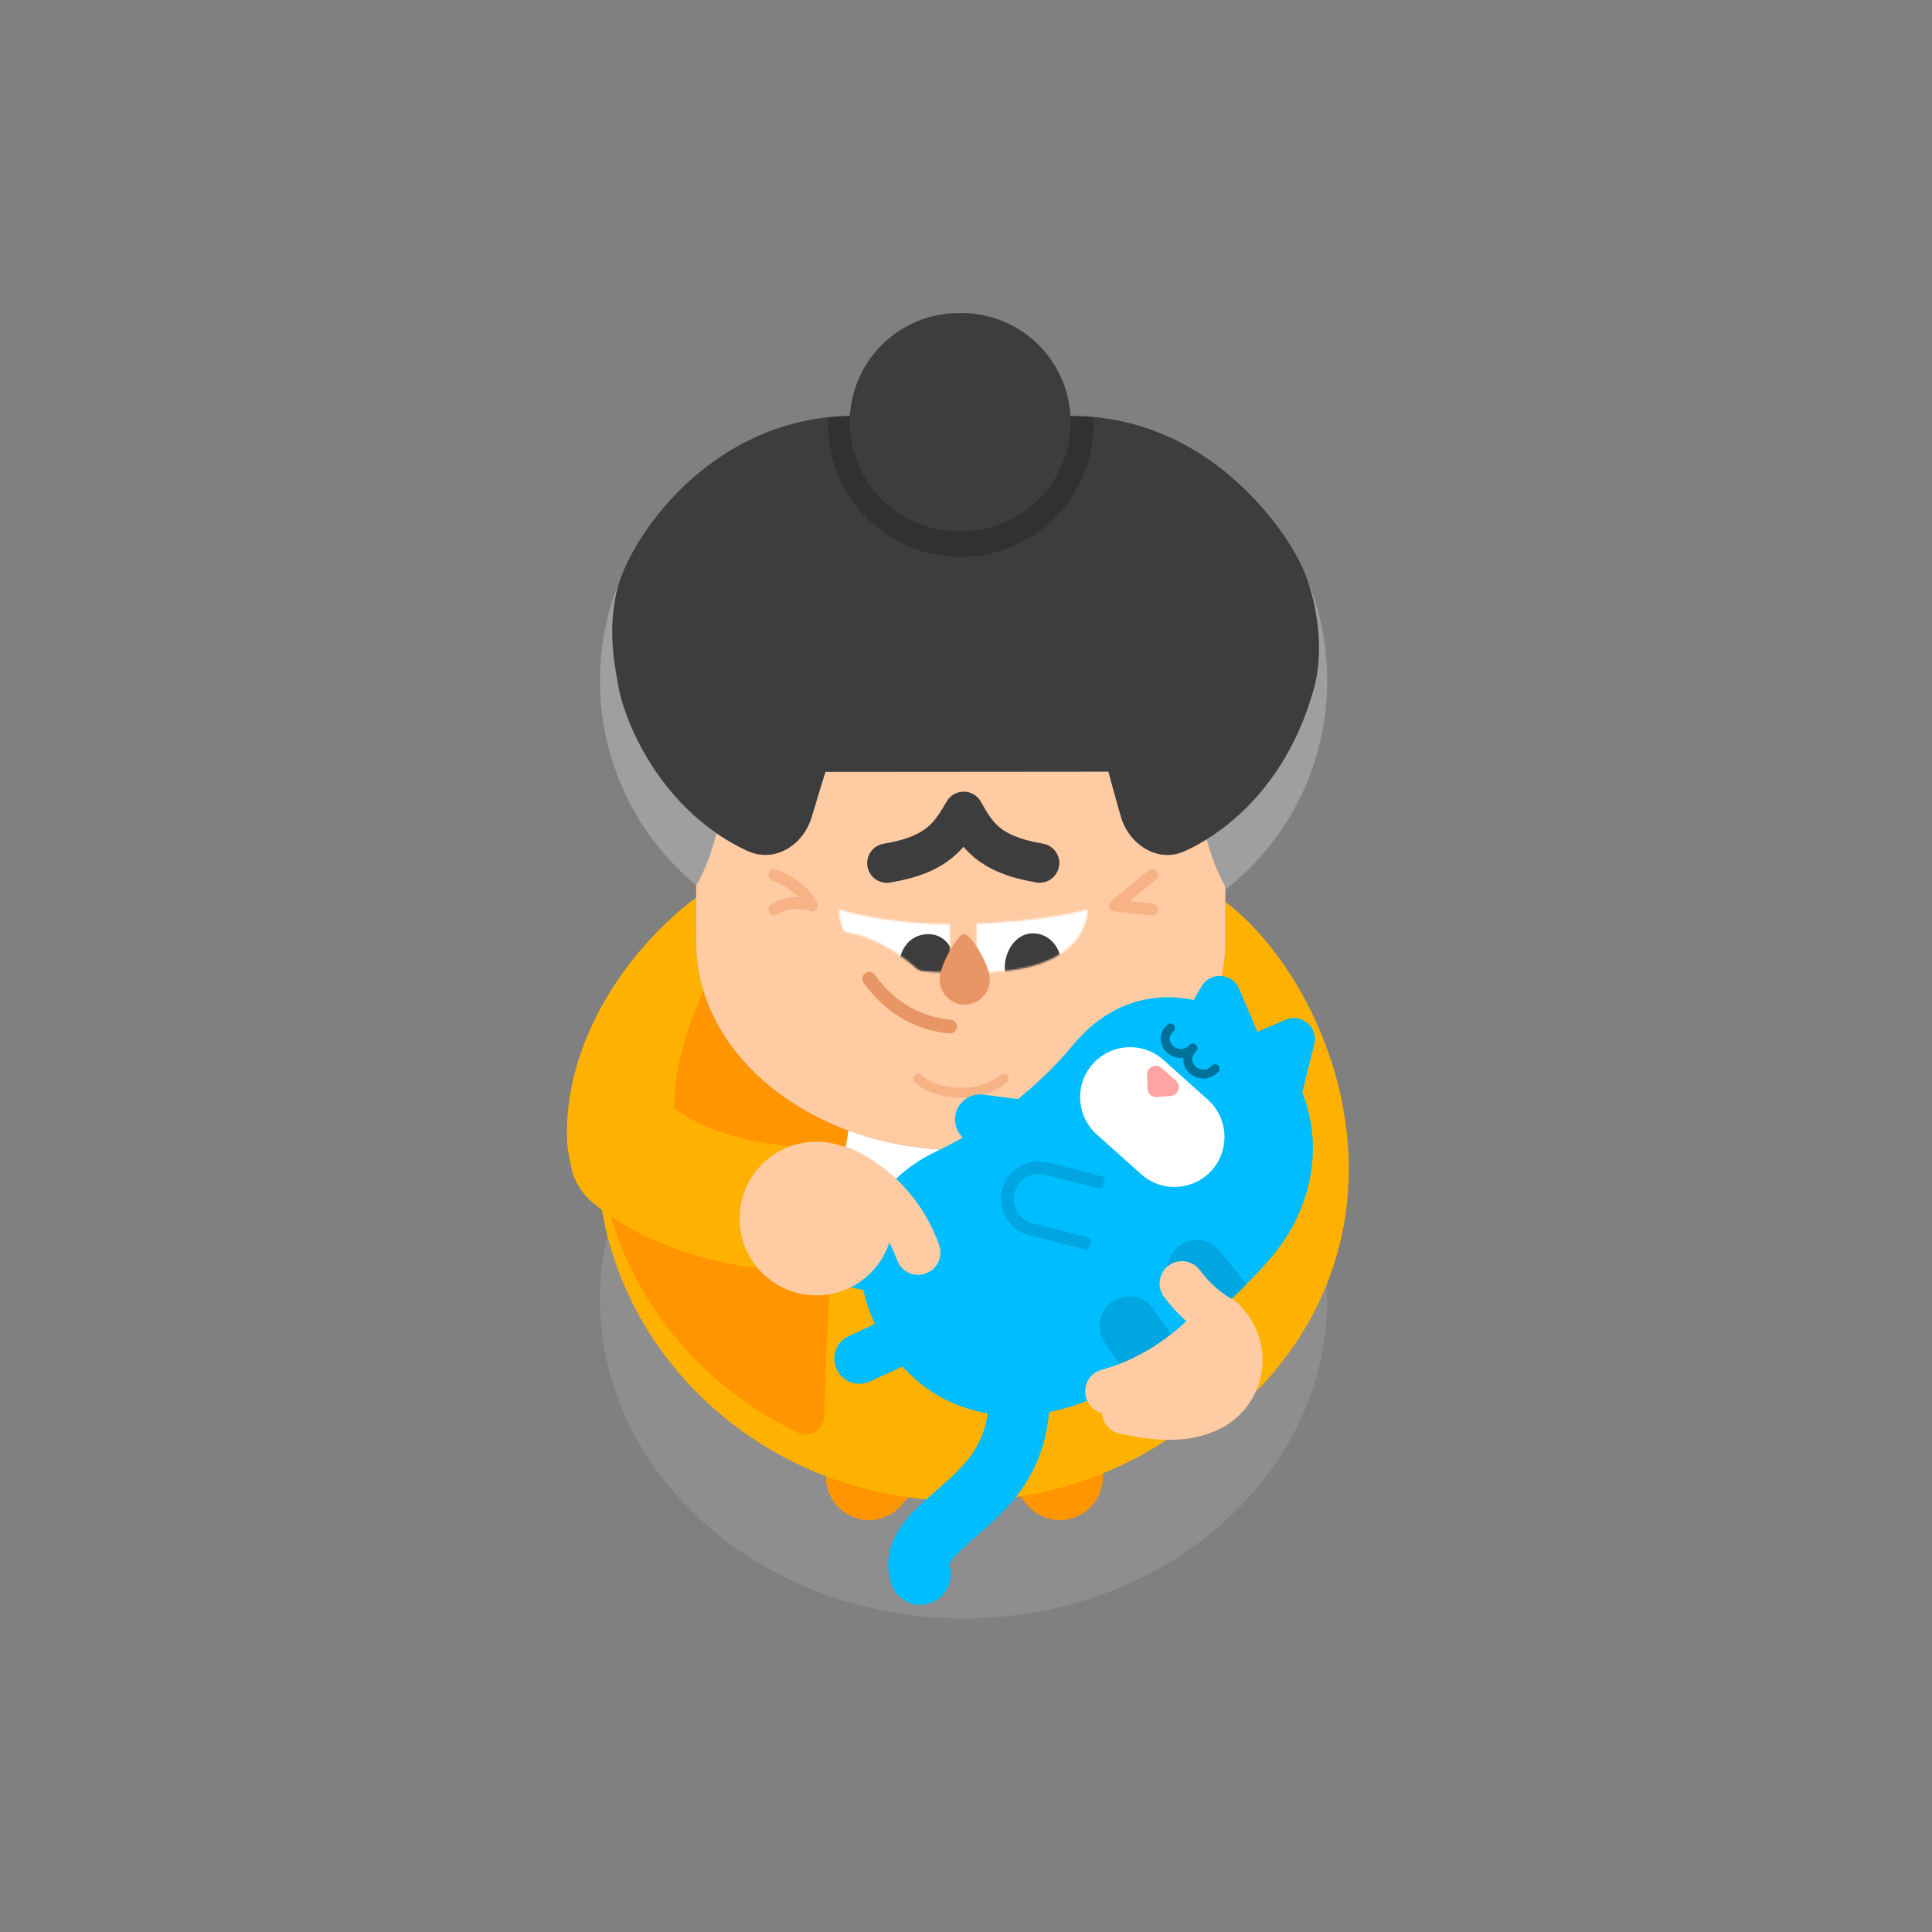 <svg xmlns="http://www.w3.org/2000/svg" xmlns:xlink="http://www.w3.org/1999/xlink" viewBox="0 0 1080 1080" width="1080" height="1080" preserveAspectRatio="xMidYMid meet" style="width: 100%; height: 100%; transform: translate3d(0px, 0px, 0px); content-visibility: visible;"><rect x="0" y="0" width="1080" height="1080" fill="#808080" stroke="none"/><defs><clipPath id="__lottie_element_566"><rect width="1080" height="1080" x="0" y="0"/></clipPath><g id="__lottie_element_567"><g transform="matrix(0.993,0.122,-0.122,0.993,566.112,527.861)" opacity="1" style="display: block;"><g opacity="1" transform="matrix(1,0,0,1,0,0)"><path fill="rgb(0,189,255)" fill-opacity="1" d=" M69.5,100.5 C69.5,100.5 61,181 61,181 C61,181 -24.987,215.587 -32.942,165.541 C-40.897,115.495 69.5,100.5 69.5,100.5z"/><path stroke-linecap="butt" stroke-linejoin="miter" fill-opacity="0" stroke-miterlimit="4" stroke="rgb(0,166,224)" stroke-opacity="1" stroke-width="0" d=" M69.5,100.5 C69.5,100.5 61,181 61,181 C61,181 -24.987,215.587 -32.942,165.541 C-40.897,115.495 69.5,100.5 69.5,100.5z"/></g></g></g><g id="__lottie_element_582"><g transform="matrix(0.993,0.122,-0.122,0.993,230.5,496.492)" opacity="1" style="display: block;"><path fill="rgb(214,91,91)" fill-opacity="1" d=" M399.845,68.531 C388.694,64.071 388.978,55.298 393.854,50.77 C398.73,46.242 411.39,48.801 429.068,60.109 C446.746,71.417 461.983,90.087 454.91,98.013 C451.27,102.092 445.653,102.752 439.174,99.048 C435.033,96.681 431.924,93.261 427.694,87.475 C423.464,81.689 410.996,72.991 399.845,68.531z"/></g></g><g id="__lottie_element_603"><g transform="matrix(-0.643,0.766,-0.766,-0.643,740.601,751.407)" opacity="1" style="display: block;"><path fill="rgb(0,189,255)" fill-opacity="1" d=" M227.888,202.791 C215.975,242.01 128.736,216.098 128.736,216.098 C128.736,216.098 162.228,141.914 162.228,141.914 C162.228,141.914 239.801,163.572 227.888,202.791z"/><path stroke-linecap="butt" stroke-linejoin="miter" fill-opacity="0" stroke-miterlimit="4" stroke="rgb(0,166,224)" stroke-opacity="1" stroke-width="0" d=" M227.888,202.791 C215.975,242.01 128.736,216.098 128.736,216.098 C128.736,216.098 162.228,141.914 162.228,141.914 C162.228,141.914 239.801,163.572 227.888,202.791z"/></g></g><g id="__lottie_element_612"><g transform="matrix(0.993,0.122,-0.122,0.993,566.112,527.861)" opacity="1" style="display: block;"><g opacity="1" transform="matrix(1,0,0,1,0,0)"><path fill="rgb(0,189,255)" fill-opacity="1" d=" M164.239,156.781 C193.433,112.868 182.624,61.234 146.73,35.257 C110.836,9.28 65.605,11.802 40.225,51.893 C24.77,76.306 -1.633,103.335 -27.527,119.584 C-70.049,146.267 -73.834,191.828 -43.577,229.87 C-13.32,267.912 37.533,272.387 82.508,241.8 C109.895,223.175 146.462,183.521 164.239,156.781z"/></g></g></g><mask id="__lottie_element_612_1" mask-type="alpha"><use xmlns:ns1="http://www.w3.org/1999/xlink" ns1:href="#__lottie_element_612"/></mask><g id="__lottie_element_624"><g transform="matrix(1,0,0,1,540,540)" opacity="1" style="display: block;"><path fill="rgb(61,61,61)" fill-opacity="1" d=" M201.924,-159.458 C201.924,-241.394 135.501,-307.817 53.565,-307.817 C53.565,-307.817 -56.239,-307.817 -56.239,-307.817 C-138.176,-307.817 -204.599,-241.394 -204.599,-159.458 C-204.599,-77.521 -138.176,-11.098 -56.239,-11.098 C-56.239,-11.098 53.564,-11.098 53.564,-11.098 C135.501,-11.098 201.924,-77.521 201.924,-159.458z"/></g></g><mask id="__lottie_element_624_1" mask-type="alpha"><use xmlns:ns2="http://www.w3.org/1999/xlink" ns2:href="#__lottie_element_624"/></mask><g id="__lottie_element_636"><g transform="matrix(0.999,-0.052,0.052,0.999,535.587,524.22)" opacity="1" style="display: block;"><g opacity="1" transform="matrix(1,0,0,1,0,0)"><path fill="rgb(249,94,134)" fill-opacity="1" d=" M-76,-23 C-76,-23 -76,-12 -69.5,-7 C-49,-7 -29,11 -24,16 C-19,21 -10.5,26.5 4,27 C18.5,27.5 71.5,26.5 75,22.5 C78.5,18.5 82,3.5 79.5,-13.5 C77,-12.5 50.605,-5.997 2.605,-7.497 C-45.395,-8.997 -76,-23 -76,-23z"/></g></g></g><clipPath id="__lottie_element_640"><path d="M0,0 L1080,0 L1080,1080 L0,1080z"/></clipPath><g id="__lottie_element_643"><g transform="matrix(1,0,0,1,540,540)" opacity="1" style="display: block;"><path fill="rgb(255,255,255)" fill-opacity="1" d=" M-41.378,-66.442 C-64.256,-65.134 -71.5,-45.5 -70.961,-30.262 C-70.589,-19.746 -61.803,3.618 -8.936,3.618 C-8.936,3.618 -8.936,-23.367 -8.936,-23.367 C-8.936,-52.5 -18.5,-67.75 -41.378,-66.442z M32.821,-66.942 C8.892,-64.884 5.88,-40 5.88,-23.367 C5.88,-23.367 5.88,3.618 5.88,3.618 C58.747,3.618 66.867,-19.488 67.905,-30.262 C70,-52 56.75,-69 32.821,-66.942z"/></g></g><mask id="__lottie_element_643_1" mask-type="alpha"><use xmlns:ns3="http://www.w3.org/1999/xlink" ns3:href="#__lottie_element_643"/></mask><mask id="__lottie_element_636_1" mask-type="alpha"><use xmlns:ns4="http://www.w3.org/1999/xlink" ns4:href="#__lottie_element_636"/></mask><mask id="__lottie_element_603_1" mask-type="alpha"><use xmlns:ns5="http://www.w3.org/1999/xlink" ns5:href="#__lottie_element_603"/></mask><mask id="__lottie_element_582_1" mask-type="alpha"><use xmlns:ns6="http://www.w3.org/1999/xlink" ns6:href="#__lottie_element_582"/></mask><mask id="__lottie_element_567_1" mask-type="alpha"><use xmlns:ns7="http://www.w3.org/1999/xlink" ns7:href="#__lottie_element_567"/></mask></defs><g clip-path="url(#__lottie_element_566)"><g transform="matrix(1,0,0,1,540,540)" opacity="0.3" style="display: block;"><path fill="rgb(175,175,175)" fill-opacity="1" d=" M-1.335,7.87 C110.923,7.87 201.926,87.752 201.926,186.291 C201.926,284.83 110.923,364.712 -1.335,364.712 C-113.593,364.712 -204.596,284.83 -204.596,186.291 C-204.596,87.752 -113.593,7.87 -1.335,7.87z"/></g><g transform="matrix(1,0,0,1,540,540)" opacity="1" style="display: block;"><path stroke-linecap="round" stroke-linejoin="round" fill-opacity="0" stroke="rgb(255,149,0)" stroke-opacity="1" stroke-width="48" d=" M-26,252.5 C-26,252.5 -54.25,285.75 -54.25,285.75 M24.75,252.5 C24.75,252.5 52.5,285.75 52.5,285.75"/></g><g transform="matrix(1,0,0,1,540,540)" opacity="1" style="display: block;"><path fill="rgb(255,177,0)" fill-opacity="1" d=" M200.319,104.819 C200.319,212.081 109.316,299.034 -2.942,299.034 C-115.2,299.034 -206.203,212.081 -206.203,104.819 C-206.203,-39 200.319,-46 200.319,104.819z M30.298,36.3 C30.298,36.3 30.298,36.3 30.298,36.3 C50.643,36.3 67.137,52.793 67.137,73.138 C67.137,73.138 67.137,112.765 67.137,112.765 C67.137,133.11 50.643,149.603 30.298,149.603 C30.298,149.603 30.298,149.603 30.298,149.603 C16.799,149.603 4.995,142.342 -1.42,131.512 C-6.5,139 -17.75,149.765 -33.54,149.765 C-49.33,149.765 -69.54,138 -69.54,113.444 C-69.54,88.514 -73.79,43.638 -73.79,43.638 C-73.79,23.293 9.953,36.3 30.298,36.3z M-205.996,96.013 C-202.913,29.993 -165.335,-27.453 -110.066,-60.267 C-110.066,-60.267 -51.37,33.842 -51.37,33.842 C-59.724,54.301 -76.795,125.066 -79.156,251.265 C-79.3,258.96 -87.047,264.226 -93.987,260.898 C-157.947,230.229 -202.623,168.254 -205.996,96.013z M106.366,-58.95 C160.446,-25.927 197.081,30.881 200.115,96.039 C196.789,167.091 153.508,228.209 91.223,259.375 C84.278,262.85 76.4,257.59 76.247,249.826 C73.784,124.53 56.811,54.226 48.488,33.845 C48.488,33.845 106.366,-58.95 106.366,-58.95z"/><g opacity="1" transform="matrix(1,0,0,1,0,0)"><path fill="rgb(255,255,255)" fill-opacity="1" d=" M30.298,36.3 C30.298,36.3 30.298,36.3 30.298,36.3 C50.643,36.3 67.137,52.793 67.137,73.138 C67.137,73.138 67.137,112.765 67.137,112.765 C67.137,133.11 50.643,149.603 30.298,149.603 C30.298,149.603 30.298,149.603 30.298,149.603 C16.799,149.603 4.995,142.342 -1.42,131.512 C-6.5,139 -17.75,149.765 -33.54,149.765 C-49.33,149.765 -69.54,138 -69.54,113.444 C-69.54,88.514 -73.79,43.638 -73.79,43.638 C-73.79,23.293 9.953,36.3 30.298,36.3z"/></g><g opacity="1" transform="matrix(1,0,0,1,0,0)"><path fill="rgb(255,149,0)" fill-opacity="1" d=" M-205.996,96.013 C-202.913,29.993 -165.335,-27.453 -110.066,-60.267 C-110.066,-60.267 -51.37,33.842 -51.37,33.842 C-59.724,54.301 -76.795,125.066 -79.156,251.265 C-79.3,258.96 -87.047,264.226 -93.987,260.898 C-157.947,230.229 -202.623,168.254 -205.996,96.013z M106.366,-58.95 C160.446,-25.927 197.081,30.881 200.115,96.039 C196.789,167.091 153.508,228.209 91.223,259.375 C84.278,262.85 76.4,257.59 76.247,249.826 C73.784,124.53 56.811,54.226 48.488,33.845 C48.488,33.845 106.366,-58.95 106.366,-58.95z"/></g></g><g transform="matrix(1,0,0,1,540,540)" opacity="1" style="display: block;"><path fill="rgb(255,177,0)" fill-opacity="1" d=" M-223.106,93.433 C-223.106,12.582 -145.593,-52.439 -119.92,-52.439 C-104.03,-52.439 -162.988,17.8 -162.988,77.341 C-162.988,77.341 -162.988,145.02 -162.988,145.02 C-178.983,147.937 -223.106,141.702 -223.106,93.433z"/></g><g transform="matrix(1,0,0,1,540,540)" opacity="1" style="display: block;"><path stroke-linecap="round" stroke-linejoin="miter" fill-opacity="0" stroke-miterlimit="10" stroke="rgb(255,177,0)" stroke-opacity="1" stroke-width="70" d=" M124.595,-7.418 C165.717,24.448 214.675,128.461 140.807,209.626"/></g><g transform="matrix(1,0,0,1,540,540)" opacity="1" style="display: block;"><path fill="rgb(159,159,159)" fill-opacity="1" d=" M201.924,-159.458 C201.924,-241.394 135.501,-307.817 53.565,-307.817 C53.565,-307.817 -56.239,-307.817 -56.239,-307.817 C-138.176,-307.817 -204.599,-241.394 -204.599,-159.458 C-204.599,-77.521 -138.176,-11.098 -56.239,-11.098 C-56.239,-11.098 53.564,-11.098 53.564,-11.098 C135.501,-11.098 201.924,-77.521 201.924,-159.458z M-3.764,-176.056 C59.599,-176.056 144.938,-163.5 144.938,-65.007 C144.938,-45.712 144.91,-27.7 144.91,-13.318 C144.91,50.879 78.715,102.92 -2.941,102.92 C-84.597,102.92 -150.792,50.879 -150.792,-13.318 C-150.792,-23.622 -150.872,-52.29 -150.872,-65.458 C-150.872,-155.75 -72.313,-176.056 -3.764,-176.056z"/><g opacity="1" transform="matrix(1,0,0,1,0,0)"><path fill="rgb(255,203,163)" fill-opacity="1" d=" M-3.764,-176.056 C59.599,-176.056 144.938,-163.5 144.938,-65.007 C144.938,-45.712 144.91,-27.7 144.91,-13.318 C144.91,50.879 78.715,102.92 -2.941,102.92 C-84.597,102.92 -150.792,50.879 -150.792,-13.318 C-150.792,-23.622 -150.872,-52.29 -150.872,-65.458 C-150.872,-155.75 -72.313,-176.056 -3.764,-176.056z"/></g></g><g mask="url(#__lottie_element_636_1)" style="display: block;"><g clip-path="url(#__lottie_element_640)" transform="matrix(1,0,0,1,0,0)" opacity="1"><g mask="url(#__lottie_element_643_1)" style="display: block;"><g transform="matrix(1,0,0,1,540,540)" opacity="1"><path fill="rgb(255,255,255)" fill-opacity="1" d=" M168.785,-153.445 C168.785,-153.445 168.785,153.445 168.785,153.445 C168.785,153.445 -168.785,153.445 -168.785,153.445 C-168.785,153.445 -168.785,-153.445 -168.785,-153.445 C-168.785,-153.445 168.785,-153.445 168.785,-153.445z M-37.487,2.967 C-38.289,-7.746 -32.302,-17.604 -21.401,-17.802 C-10.5,-18 -5.755,-7.949 -5.816,2.967 C-5.877,13.883 -12.656,23.525 -21.401,23.525 C-30.147,23.525 -36.685,13.68 -37.487,2.967z M21.703,1.975 C21.198,-7.988 27.635,-17.623 36.359,-18.235 C45.083,-18.847 52.963,-11.839 53.176,-1.2 C53.389,9.439 47.88,21.043 39.156,21.655 C30.432,22.267 22.208,11.937 21.703,1.975z"/><path fill="rgb(61,61,61)" fill-opacity="1" d=" M-37.487,2.967 C-38.289,-7.746 -32.302,-17.604 -21.401,-17.802 C-10.5,-18 -5.755,-7.949 -5.816,2.967 C-5.877,13.883 -12.656,23.525 -21.401,23.525 C-30.147,23.525 -36.685,13.68 -37.487,2.967z M21.703,1.975 C21.198,-7.988 27.635,-17.623 36.359,-18.235 C45.083,-18.847 52.963,-11.839 53.176,-1.2 C53.389,9.439 47.88,21.043 39.156,21.655 C30.432,22.267 22.208,11.937 21.703,1.975z"/></g></g></g></g><g transform="matrix(1,0,0,1,540,540)" opacity="1" style="display: block;"><g opacity="1" transform="matrix(1,0,0,1,0,0)"><path stroke-linecap="round" stroke-linejoin="round" fill-opacity="0" stroke="rgb(247,178,134)" stroke-opacity="1" stroke-width="6.602" d=" M104.147,-50.88 C104.147,-50.88 83.24,-33.824 83.24,-33.824 C83.24,-33.824 104.147,-31.623 104.147,-31.623 M-107.121,-50.88 C-90.319,-44.391 -86.214,-33.824 -86.214,-33.824 C-86.214,-33.824 -97.701,-38.05 -107.121,-31.623"/></g><g opacity="1" transform="matrix(1,0,0,1,0,0)"><path fill="rgb(232,150,101)" fill-opacity="1" d=" M13.335,7.352 C13.429,15.112 7.214,21.478 -0.545,21.572 C-8.305,21.666 -14.672,15.451 -14.766,7.691 C-14.86,-0.069 -4.927,-17.803 -1.022,-17.85 C2.883,-17.897 13.242,-0.408 13.335,7.352z"/></g><g opacity="1" transform="matrix(1,0,0,1,0,0)"><path stroke-linecap="round" stroke-linejoin="round" fill-opacity="0" stroke="rgb(232,150,101)" stroke-opacity="1" stroke-width="7.703" d=" M-8.918,33.825 C-23.935,32.559 -40.962,25.414 -54.109,7.163"/></g><g opacity="1" transform="matrix(1,0,0,1,0,0)"><path stroke-linecap="round" stroke-linejoin="miter" fill-opacity="0" stroke-miterlimit="4" stroke="rgb(247,178,134)" stroke-opacity="1" stroke-width="5.502" d=" M-26.797,63.007 C-14.693,73.46 8.415,73.46 21.069,63.007"/></g><g opacity="1" transform="matrix(1,0,0,1,0,0)"><path stroke-linecap="round" stroke-linejoin="round" fill-opacity="0" stroke="rgb(61,61,61)" stroke-opacity="1" stroke-width="22.007" d=" M-44.25,-57.5 C-15.25,-62.25 -8.75,-73.75 -1.275,-86.458 C5.88,-73.718 12.176,-62.41 41.153,-57.553"/></g></g><g transform="matrix(1,0,0,1,540,540)" opacity="1" style="display: block;"><path fill="rgb(159,159,159)" fill-opacity="1" d=" M-150.66,-45.32 C-143.618,-56.984 -138.943,-74.722 -137.476,-82.791 C-137.476,-82.791 -153.981,-94.895 -153.981,-94.895 C-156.319,-87.101 -161.134,-71.348 -161.684,-70.687 C-162.372,-69.862 -158.363,-63.614 -150.66,-45.32z M145.068,-44.391 C138.026,-56.054 133.351,-73.792 131.884,-81.862 C131.884,-81.862 148.389,-93.966 148.389,-93.966 C150.728,-86.171 155.542,-70.418 156.092,-69.758 C156.78,-68.932 152.771,-62.684 145.068,-44.391z M-122.203,-64.355 C-170.3,-86.569 -190.5,-136 -194.108,-155.209 C-197.716,-174.418 -199.5,-189 -195.524,-208.388 C-189.67,-236.935 -144.889,-305.399 -66.083,-307.571 C-48.696,-308.05 28.5,-307.519 58.772,-307.519 C134.5,-307.519 178.403,-245.675 188.926,-220.837 C195,-206.5 201.06,-179.01 194.534,-155.287 C175.75,-87 126.747,-66.367 122.472,-64.342 C107.5,-57.25 91.114,-67.734 86.557,-83.617 C82,-99.5 79.627,-108.659 79.627,-108.659 C79.627,-108.659 -0.432,-108.593 -0.432,-108.593 C-0.432,-108.593 -78.586,-108.528 -78.586,-108.528 C-78.586,-108.528 -83.921,-91.298 -86.243,-83.37 C-90.911,-67.434 -107.127,-57.392 -122.203,-64.355z"/><g opacity="1" transform="matrix(1,0,0,1,0,0)"><path fill="rgb(61,61,61)" fill-opacity="1" d=" M-122.203,-64.355 C-170.3,-86.569 -190.5,-136 -194.108,-155.209 C-197.716,-174.418 -199.5,-189 -195.524,-208.388 C-189.67,-236.935 -144.889,-305.399 -66.083,-307.571 C-48.696,-308.05 28.5,-307.519 58.772,-307.519 C134.5,-307.519 178.403,-245.675 188.926,-220.837 C195,-206.5 201.06,-179.01 194.534,-155.287 C175.75,-87 126.747,-66.367 122.472,-64.342 C107.5,-57.25 91.114,-67.734 86.557,-83.617 C82,-99.5 79.627,-108.659 79.627,-108.659 C79.627,-108.659 -0.432,-108.593 -0.432,-108.593 C-0.432,-108.593 -78.586,-108.528 -78.586,-108.528 C-78.586,-108.528 -83.921,-91.298 -86.243,-83.37 C-90.911,-67.434 -107.127,-57.392 -122.203,-64.355z"/></g></g><g mask="url(#__lottie_element_624_1)" style="display: block;"><g transform="matrix(1.2,0,0,1.2,540.589,600.576)" opacity="0.2"><path fill="rgb(0,0,0)" fill-opacity="1" d=" M-2.946,-364.712 C31.203,-364.712 58.886,-337.029 58.886,-302.88 C58.886,-268.731 31.203,-241.048 -2.946,-241.048 C-37.095,-241.048 -64.778,-268.731 -64.778,-302.88 C-64.778,-337.029 -37.095,-364.712 -2.946,-364.712z"/></g></g><g transform="matrix(1,0,0,1,540,540)" opacity="1" style="display: block;"><g opacity="1" transform="matrix(1,0,0,1,0,0)"><path stroke-linecap="round" stroke-linejoin="miter" fill-opacity="0" stroke-miterlimit="4" stroke="rgb(61,61,61)" stroke-opacity="1" stroke-width="122" d=" M-2.5,-304 C-2.5,-304 -4,-304 -4,-304"/></g></g><g transform="matrix(1,0,0,1,540,540)" opacity="1" style="display: block;"><path stroke-linecap="round" stroke-linejoin="miter" fill-opacity="0" stroke-miterlimit="4" stroke="rgb(255,203,163)" stroke-opacity="1" stroke-width="86" d=" M122.75,220.25 C122.75,220.25 122.75,220.25 122.75,220.25"/></g><g transform="matrix(0.993,0.122,-0.122,0.993,566.112,527.861)" opacity="1" style="display: block;"><g opacity="1" transform="matrix(1,0,0,1,-5,-5)"><path stroke-linecap="round" stroke-linejoin="round" fill-opacity="0" stroke="rgb(0,189,255)" stroke-opacity="1" stroke-width="34" d=" M38.667,251.954 C38.667,251.954 46.08,279.771 27.513,306.081 C12.425,328.206 -11.702,343.346 -3.355,360.755"/></g><g opacity="1" transform="matrix(1,0,0,1,0,0)"><g opacity="1" transform="matrix(1,0,0,1,0,0)"><path fill="rgb(0,189,255)" fill-opacity="1" d=" M142.031,32.519 C142.031,32.519 97.026,35.212 97.026,35.212 C97.026,35.212 107.592,10.491 107.592,10.491 C111.401,1.579 123.749,0.84 128.593,9.235 C128.593,9.235 142.031,32.519 142.031,32.519z"/></g><g opacity="1" transform="matrix(1,0,0,1,0,0)"><path fill="rgb(0,189,255)" fill-opacity="1" d=" M170.587,63.007 C170.587,63.007 133.208,36.724 133.208,36.724 C133.208,36.724 156.482,23.267 156.482,23.267 C164.872,18.414 175.2,25.224 174.048,34.848 C174.048,34.848 170.587,63.007 170.587,63.007z"/></g></g><g opacity="1" transform="matrix(1,0,0,1,0,0)"><path fill="rgb(0,189,255)" fill-opacity="1" d=" M164.239,156.781 C193.433,112.868 182.624,61.234 146.73,35.257 C110.836,9.28 65.605,11.802 40.225,51.893 C24.77,76.306 -1.633,103.335 -27.527,119.584 C-70.049,146.267 -73.834,191.828 -43.577,229.87 C-13.32,267.912 37.533,272.387 82.508,241.8 C109.895,223.175 146.462,183.521 164.239,156.781z"/></g><g opacity="1" transform="matrix(1,0,0,1,0,0)"><path stroke-linecap="round" stroke-linejoin="round" fill-opacity="0" stroke="rgb(0,114,154)" stroke-opacity="1" stroke-width="5" d=" M93.253,35.601 C85.341,44.564 99.5,55 107.031,45.23 C99.5,55.25 113.75,64.5 120.75,55.25"/></g><g opacity="1" transform="matrix(1,0,0,1,0,0)"><path fill="rgb(255,255,255)" fill-opacity="1" d=" M86.894,118.754 C86.894,118.754 59.547,99.712 59.547,99.712 C46.887,90.896 43.77,73.486 52.586,60.826 C61.402,48.166 78.811,45.05 91.472,53.865 C91.472,53.865 118.818,72.908 118.818,72.908 C131.479,81.725 134.596,99.133 125.779,111.794 C116.963,124.454 99.555,127.571 86.894,118.754z"/></g><g opacity="1" transform="matrix(1,0,0,1,0,0)"><path fill="rgb(255,163,163)" fill-opacity="1" d=" M83.428,63.227 C82.792,58.977 87.548,56.024 91.075,58.48 C91.075,58.48 99.762,64.53 99.762,64.53 C103.29,66.986 102.171,72.471 97.962,73.349 C97.962,73.349 90.416,74.923 90.416,74.923 C87.66,75.498 84.984,73.636 84.568,70.851 C84.568,70.851 83.428,63.227 83.428,63.227z"/></g></g><g mask="url(#__lottie_element_612_1)" style="display: block;"><g transform="matrix(0.993,0.122,-0.122,0.993,566.112,527.861)" opacity="1"><g opacity="1" transform="matrix(1,0,0,1,0,0)"><path stroke-linecap="round" stroke-linejoin="miter" fill-opacity="0" stroke-miterlimit="4" stroke="rgb(0,166,224)" stroke-opacity="1" stroke-width="33" d=" M124.247,167.849 C124.247,167.849 159.585,202.046 159.585,202.046 C159.585,202.046 121.446,238.592 121.446,238.592 C121.446,238.592 90.575,203.66 90.575,203.66"/></g></g></g><g transform="matrix(0.993,0.122,-0.122,0.993,566.112,527.861)" opacity="1" style="display: block;"><path stroke-linecap="round" stroke-linejoin="round" fill-opacity="0" stroke="rgb(0,189,255)" stroke-opacity="1" stroke-width="28" d=" M-32.804,190.099 C-32.804,190.099 -65.495,187.306 -65.495,187.306"/></g><g mask="url(#__lottie_element_603_1)" style="display: block;"><g transform="matrix(0.988,-0.156,0.156,0.988,494.941,526.915)" opacity="1"><g opacity="0" transform="matrix(1,0,0,1,-56.845,236.062)"><path fill="rgb(249,94,134)" fill-opacity="1" d=" M56.644,-89.97 C56.644,-89.97 56.644,89.97 56.644,89.97 C56.644,89.97 -56.644,89.97 -56.644,89.97 C-56.644,89.97 -56.644,-89.97 -56.644,-89.97 C-56.644,-89.97 56.644,-89.97 56.644,-89.97z"/></g><path stroke-linecap="round" stroke-linejoin="round" fill-opacity="0" stroke="rgb(0,166,224)" stroke-opacity="1" stroke-width="0" d=" M-19.044,218.553 C-19.044,218.553 -50.625,227.447 -50.625,227.447"/><g opacity="1" transform="matrix(1,0,0,1,0,0)"><path stroke-linecap="round" stroke-linejoin="round" fill-opacity="0" stroke="rgb(0,189,255)" stroke-opacity="1" stroke-width="28" d=" M-19.044,218.553 C-19.044,218.553 -50.625,227.447 -50.625,227.447"/></g></g></g><g transform="matrix(1,0,0,1,540,540)" opacity="1" style="display: block;"><path stroke-linecap="round" stroke-linejoin="miter" fill-opacity="0" stroke-miterlimit="10" stroke="rgb(255,203,163)" stroke-opacity="1" stroke-width="25" d=" M142.778,197.221 C142.778,197.221 131.063,191.431 120.715,177.504 M130.288,208.92 C130.288,208.92 109.358,229.825 79.102,237.757 M131.746,249.341 C131.746,249.341 118.936,256.28 88.478,249.162"/></g><g transform="matrix(1,0,0,1,540,540)" opacity="1" style="display: block;"><path stroke-linecap="round" stroke-linejoin="miter" fill-opacity="0" stroke-miterlimit="10" stroke="rgb(255,177,0)" stroke-opacity="1" stroke-width="70" d=" M-186.493,105.147 C-180.858,110.285 -156.827,129.285 -107.121,134.973"/></g><g transform="matrix(1,0,0,1,540,540)" opacity="1" style="display: block;"><g opacity="1" transform="matrix(1,0,0,1,0,0)"><path fill="rgb(255,203,163)" fill-opacity="1" d=" M-40.802,138.026 C-42.533,114.373 -63.11,96.603 -86.763,98.334 C-110.416,100.065 -128.187,120.642 -126.456,144.295 C-124.725,167.948 -104.147,185.719 -80.494,183.988 C-56.841,182.257 -39.071,161.679 -40.802,138.026z"/></g><g opacity="1" transform="matrix(1,0,0,1,0,0)"><path stroke-linecap="round" stroke-linejoin="miter" fill-opacity="0" stroke-miterlimit="10" stroke="rgb(255,203,163)" stroke-opacity="1" stroke-width="25" d=" M-84.756,120.328 C-84.756,120.328 -70.06,125.832 -64,142.944 M-97.756,127.328 C-97.756,127.328 -83.06,132.832 -77,149.944 M-110.756,134.328 C-110.756,134.328 -96.06,139.832 -90,156.944 M-69.756,113.328 C-69.756,113.328 -39.339,124.72 -26.797,160.137"/></g></g><g style="display: none;"><path stroke-linecap="round" stroke-linejoin="round" fill-opacity="0"/></g><g style="display: none;"><g><path/></g><g><path/></g></g><g mask="url(#__lottie_element_582_1)" style="display: none;"><g><path/><g><path/></g><g><path/></g></g></g><g transform="matrix(0.993,0.122,-0.122,0.993,566.112,527.861)" opacity="1" style="display: block;"><path stroke-linecap="round" stroke-linejoin="round" fill-opacity="0" stroke="rgb(0,189,255)" stroke-opacity="1" stroke-width="28" d=" M26.667,99.562 C26.667,99.562 -6.142,99.379 -6.142,99.379"/></g><g mask="url(#__lottie_element_567_1)" style="display: block;"><g transform="matrix(0.993,0.122,-0.122,0.993,566.112,527.861)" opacity="1"><g opacity="0" transform="matrix(1,0,0,1,28.889,137.107)"><path fill="rgb(249,94,134)" fill-opacity="1" d=" M56.644,-89.97 C56.644,-89.97 56.644,89.97 56.644,89.97 C56.644,89.97 -56.644,89.97 -56.644,89.97 C-56.644,89.97 -56.644,-89.97 -56.644,-89.97 C-56.644,-89.97 56.644,-89.97 56.644,-89.97z"/></g><path stroke-linecap="round" stroke-linejoin="round" fill-opacity="0" stroke="rgb(0,166,224)" stroke-opacity="1" stroke-width="42" d=" M64.288,143.639 C64.288,143.639 31.745,139.466 31.745,139.466"/><g opacity="1" transform="matrix(1,0,0,1,0,0)"><path stroke-linecap="round" stroke-linejoin="round" fill-opacity="0" stroke="rgb(0,189,255)" stroke-opacity="1" stroke-width="28" d=" M64.288,143.639 C64.288,143.639 31.745,139.466 31.745,139.466"/></g></g></g></g></svg>